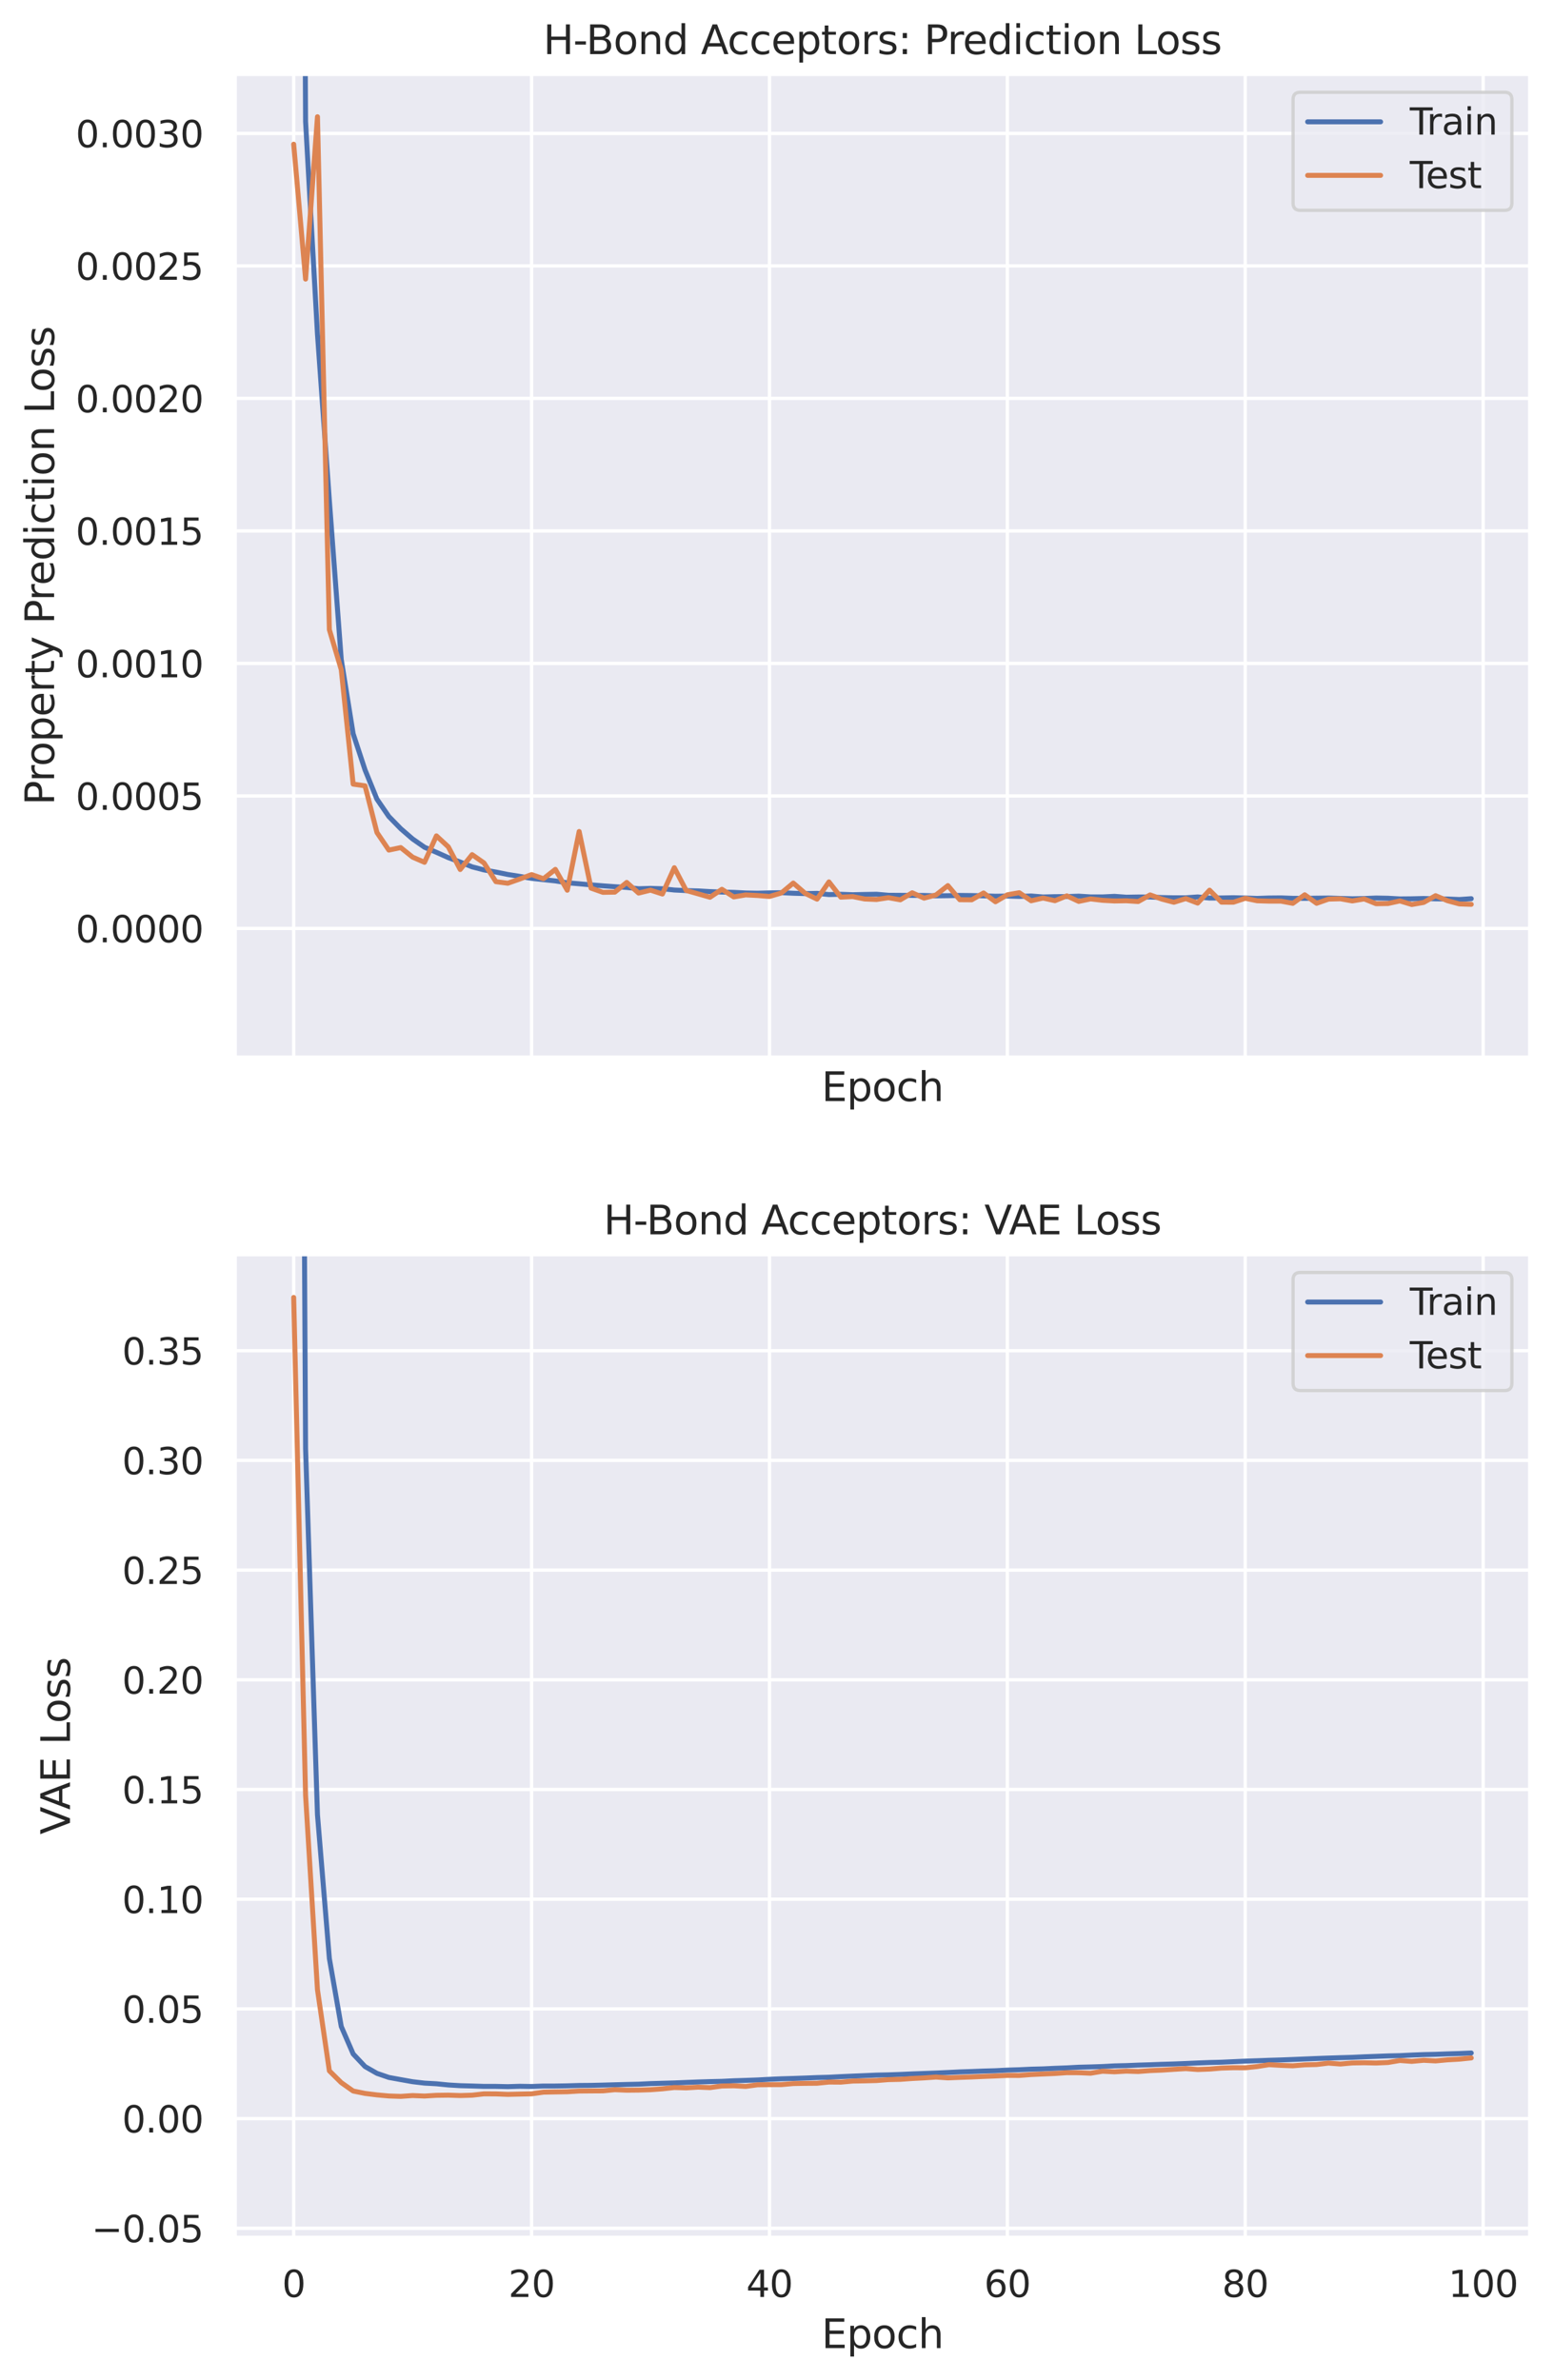 <?xml version="1.0" encoding="utf-8" standalone="no"?>
<!DOCTYPE svg PUBLIC "-//W3C//DTD SVG 1.1//EN"
  "http://www.w3.org/Graphics/SVG/1.1/DTD/svg11.dtd">
<svg height="717.598pt" version="1.1" viewBox="0 0 468.603 717.598" width="468.603pt" xmlns="http://www.w3.org/2000/svg" xmlns:xlink="http://www.w3.org/1999/xlink">
 <defs>
  <style type="text/css">*{stroke-linecap:butt;stroke-linejoin:round;}</style>
 </defs>
 <g id="figure_1">
  <g id="patch_1">
   <path d="M 0 717.598 
L 468.603 717.598 
L 468.603 0 
L 0 0 
z
" style="fill:#ffffff;"/>
  </g>
  <g id="axes_1">
   <g id="patch_2">
    <path d="M 70.803 318.827 
L 461.403 318.827 
L 461.403 22.318 
L 70.803 22.318 
z
" style="fill:#eaeaf2;"/>
   </g>
   <g id="matplotlib.axis_1">
    <g id="xtick_1">
     <g id="line2d_1">
      <path clip-path="url(#pd4087321df)" d="M 88.558 318.827 
L 88.558 22.318 
" style="fill:none;stroke:#ffffff;stroke-linecap:round;"/>
     </g>
    </g>
    <g id="xtick_2">
     <g id="line2d_2">
      <path clip-path="url(#pd4087321df)" d="M 160.294 318.827 
L 160.294 22.318 
" style="fill:none;stroke:#ffffff;stroke-linecap:round;"/>
     </g>
    </g>
    <g id="xtick_3">
     <g id="line2d_3">
      <path clip-path="url(#pd4087321df)" d="M 232.029 318.827 
L 232.029 22.318 
" style="fill:none;stroke:#ffffff;stroke-linecap:round;"/>
     </g>
    </g>
    <g id="xtick_4">
     <g id="line2d_4">
      <path clip-path="url(#pd4087321df)" d="M 303.765 318.827 
L 303.765 22.318 
" style="fill:none;stroke:#ffffff;stroke-linecap:round;"/>
     </g>
    </g>
    <g id="xtick_5">
     <g id="line2d_5">
      <path clip-path="url(#pd4087321df)" d="M 375.5 318.827 
L 375.5 22.318 
" style="fill:none;stroke:#ffffff;stroke-linecap:round;"/>
     </g>
    </g>
    <g id="xtick_6">
     <g id="line2d_6">
      <path clip-path="url(#pd4087321df)" d="M 447.236 318.827 
L 447.236 22.318 
" style="fill:none;stroke:#ffffff;stroke-linecap:round;"/>
     </g>
    </g>
    <g id="text_1">
     <!-- Epoch -->
     <g style="fill:#262626;" transform="translate(247.73 331.945)scale(0.12 -0.12)">
      <defs>
       <path d="M 628 4666 
L 3578 4666 
L 3578 4134 
L 1259 4134 
L 1259 2753 
L 3481 2753 
L 3481 2222 
L 1259 2222 
L 1259 531 
L 3634 531 
L 3634 0 
L 628 0 
L 628 4666 
z
" id="DejaVuSans-45" transform="scale(0.016)"/>
       <path d="M 1159 525 
L 1159 -1331 
L 581 -1331 
L 581 3500 
L 1159 3500 
L 1159 2969 
Q 1341 3281 1617 3432 
Q 1894 3584 2278 3584 
Q 2916 3584 3314 3078 
Q 3713 2572 3713 1747 
Q 3713 922 3314 415 
Q 2916 -91 2278 -91 
Q 1894 -91 1617 61 
Q 1341 213 1159 525 
z
M 3116 1747 
Q 3116 2381 2855 2742 
Q 2594 3103 2138 3103 
Q 1681 3103 1420 2742 
Q 1159 2381 1159 1747 
Q 1159 1113 1420 752 
Q 1681 391 2138 391 
Q 2594 391 2855 752 
Q 3116 1113 3116 1747 
z
" id="DejaVuSans-70" transform="scale(0.016)"/>
       <path d="M 1959 3097 
Q 1497 3097 1228 2736 
Q 959 2375 959 1747 
Q 959 1119 1226 758 
Q 1494 397 1959 397 
Q 2419 397 2687 759 
Q 2956 1122 2956 1747 
Q 2956 2369 2687 2733 
Q 2419 3097 1959 3097 
z
M 1959 3584 
Q 2709 3584 3137 3096 
Q 3566 2609 3566 1747 
Q 3566 888 3137 398 
Q 2709 -91 1959 -91 
Q 1206 -91 779 398 
Q 353 888 353 1747 
Q 353 2609 779 3096 
Q 1206 3584 1959 3584 
z
" id="DejaVuSans-6f" transform="scale(0.016)"/>
       <path d="M 3122 3366 
L 3122 2828 
Q 2878 2963 2633 3030 
Q 2388 3097 2138 3097 
Q 1578 3097 1268 2742 
Q 959 2388 959 1747 
Q 959 1106 1268 751 
Q 1578 397 2138 397 
Q 2388 397 2633 464 
Q 2878 531 3122 666 
L 3122 134 
Q 2881 22 2623 -34 
Q 2366 -91 2075 -91 
Q 1284 -91 818 406 
Q 353 903 353 1747 
Q 353 2603 823 3093 
Q 1294 3584 2113 3584 
Q 2378 3584 2631 3529 
Q 2884 3475 3122 3366 
z
" id="DejaVuSans-63" transform="scale(0.016)"/>
       <path d="M 3513 2113 
L 3513 0 
L 2938 0 
L 2938 2094 
Q 2938 2591 2744 2837 
Q 2550 3084 2163 3084 
Q 1697 3084 1428 2787 
Q 1159 2491 1159 1978 
L 1159 0 
L 581 0 
L 581 4863 
L 1159 4863 
L 1159 2956 
Q 1366 3272 1645 3428 
Q 1925 3584 2291 3584 
Q 2894 3584 3203 3211 
Q 3513 2838 3513 2113 
z
" id="DejaVuSans-68" transform="scale(0.016)"/>
      </defs>
      <use xlink:href="#DejaVuSans-45"/>
      <use x="63.184" xlink:href="#DejaVuSans-70"/>
      <use x="126.66" xlink:href="#DejaVuSans-6f"/>
      <use x="187.842" xlink:href="#DejaVuSans-63"/>
      <use x="242.822" xlink:href="#DejaVuSans-68"/>
     </g>
    </g>
   </g>
   <g id="matplotlib.axis_2">
    <g id="ytick_1">
     <g id="line2d_7">
      <path clip-path="url(#pd4087321df)" d="M 70.803 279.91 
L 461.403 279.91 
" style="fill:none;stroke:#ffffff;stroke-linecap:round;"/>
     </g>
     <g id="text_2">
      <!-- 0.0000 -->
      <g style="fill:#262626;" transform="translate(22.814 284.089)scale(0.11 -0.11)">
       <defs>
        <path d="M 2034 4250 
Q 1547 4250 1301 3770 
Q 1056 3291 1056 2328 
Q 1056 1369 1301 889 
Q 1547 409 2034 409 
Q 2525 409 2770 889 
Q 3016 1369 3016 2328 
Q 3016 3291 2770 3770 
Q 2525 4250 2034 4250 
z
M 2034 4750 
Q 2819 4750 3233 4129 
Q 3647 3509 3647 2328 
Q 3647 1150 3233 529 
Q 2819 -91 2034 -91 
Q 1250 -91 836 529 
Q 422 1150 422 2328 
Q 422 3509 836 4129 
Q 1250 4750 2034 4750 
z
" id="DejaVuSans-30" transform="scale(0.016)"/>
        <path d="M 684 794 
L 1344 794 
L 1344 0 
L 684 0 
L 684 794 
z
" id="DejaVuSans-2e" transform="scale(0.016)"/>
       </defs>
       <use xlink:href="#DejaVuSans-30"/>
       <use x="63.623" xlink:href="#DejaVuSans-2e"/>
       <use x="95.41" xlink:href="#DejaVuSans-30"/>
       <use x="159.033" xlink:href="#DejaVuSans-30"/>
       <use x="222.656" xlink:href="#DejaVuSans-30"/>
       <use x="286.279" xlink:href="#DejaVuSans-30"/>
      </g>
     </g>
    </g>
    <g id="ytick_2">
     <g id="line2d_8">
      <path clip-path="url(#pd4087321df)" d="M 70.803 239.962 
L 461.403 239.962 
" style="fill:none;stroke:#ffffff;stroke-linecap:round;"/>
     </g>
     <g id="text_3">
      <!-- 0.0005 -->
      <g style="fill:#262626;" transform="translate(22.814 244.141)scale(0.11 -0.11)">
       <defs>
        <path d="M 691 4666 
L 3169 4666 
L 3169 4134 
L 1269 4134 
L 1269 2991 
Q 1406 3038 1543 3061 
Q 1681 3084 1819 3084 
Q 2600 3084 3056 2656 
Q 3513 2228 3513 1497 
Q 3513 744 3044 326 
Q 2575 -91 1722 -91 
Q 1428 -91 1123 -41 
Q 819 9 494 109 
L 494 744 
Q 775 591 1075 516 
Q 1375 441 1709 441 
Q 2250 441 2565 725 
Q 2881 1009 2881 1497 
Q 2881 1984 2565 2268 
Q 2250 2553 1709 2553 
Q 1456 2553 1204 2497 
Q 953 2441 691 2322 
L 691 4666 
z
" id="DejaVuSans-35" transform="scale(0.016)"/>
       </defs>
       <use xlink:href="#DejaVuSans-30"/>
       <use x="63.623" xlink:href="#DejaVuSans-2e"/>
       <use x="95.41" xlink:href="#DejaVuSans-30"/>
       <use x="159.033" xlink:href="#DejaVuSans-30"/>
       <use x="222.656" xlink:href="#DejaVuSans-30"/>
       <use x="286.279" xlink:href="#DejaVuSans-35"/>
      </g>
     </g>
    </g>
    <g id="ytick_3">
     <g id="line2d_9">
      <path clip-path="url(#pd4087321df)" d="M 70.803 200.013 
L 461.403 200.013 
" style="fill:none;stroke:#ffffff;stroke-linecap:round;"/>
     </g>
     <g id="text_4">
      <!-- 0.0010 -->
      <g style="fill:#262626;" transform="translate(22.814 204.192)scale(0.11 -0.11)">
       <defs>
        <path d="M 794 531 
L 1825 531 
L 1825 4091 
L 703 3866 
L 703 4441 
L 1819 4666 
L 2450 4666 
L 2450 531 
L 3481 531 
L 3481 0 
L 794 0 
L 794 531 
z
" id="DejaVuSans-31" transform="scale(0.016)"/>
       </defs>
       <use xlink:href="#DejaVuSans-30"/>
       <use x="63.623" xlink:href="#DejaVuSans-2e"/>
       <use x="95.41" xlink:href="#DejaVuSans-30"/>
       <use x="159.033" xlink:href="#DejaVuSans-30"/>
       <use x="222.656" xlink:href="#DejaVuSans-31"/>
       <use x="286.279" xlink:href="#DejaVuSans-30"/>
      </g>
     </g>
    </g>
    <g id="ytick_4">
     <g id="line2d_10">
      <path clip-path="url(#pd4087321df)" d="M 70.803 160.065 
L 461.403 160.065 
" style="fill:none;stroke:#ffffff;stroke-linecap:round;"/>
     </g>
     <g id="text_5">
      <!-- 0.0015 -->
      <g style="fill:#262626;" transform="translate(22.814 164.244)scale(0.11 -0.11)">
       <use xlink:href="#DejaVuSans-30"/>
       <use x="63.623" xlink:href="#DejaVuSans-2e"/>
       <use x="95.41" xlink:href="#DejaVuSans-30"/>
       <use x="159.033" xlink:href="#DejaVuSans-30"/>
       <use x="222.656" xlink:href="#DejaVuSans-31"/>
       <use x="286.279" xlink:href="#DejaVuSans-35"/>
      </g>
     </g>
    </g>
    <g id="ytick_5">
     <g id="line2d_11">
      <path clip-path="url(#pd4087321df)" d="M 70.803 120.116 
L 461.403 120.116 
" style="fill:none;stroke:#ffffff;stroke-linecap:round;"/>
     </g>
     <g id="text_6">
      <!-- 0.0020 -->
      <g style="fill:#262626;" transform="translate(22.814 124.295)scale(0.11 -0.11)">
       <defs>
        <path d="M 1228 531 
L 3431 531 
L 3431 0 
L 469 0 
L 469 531 
Q 828 903 1448 1529 
Q 2069 2156 2228 2338 
Q 2531 2678 2651 2914 
Q 2772 3150 2772 3378 
Q 2772 3750 2511 3984 
Q 2250 4219 1831 4219 
Q 1534 4219 1204 4116 
Q 875 4013 500 3803 
L 500 4441 
Q 881 4594 1212 4672 
Q 1544 4750 1819 4750 
Q 2544 4750 2975 4387 
Q 3406 4025 3406 3419 
Q 3406 3131 3298 2873 
Q 3191 2616 2906 2266 
Q 2828 2175 2409 1742 
Q 1991 1309 1228 531 
z
" id="DejaVuSans-32" transform="scale(0.016)"/>
       </defs>
       <use xlink:href="#DejaVuSans-30"/>
       <use x="63.623" xlink:href="#DejaVuSans-2e"/>
       <use x="95.41" xlink:href="#DejaVuSans-30"/>
       <use x="159.033" xlink:href="#DejaVuSans-30"/>
       <use x="222.656" xlink:href="#DejaVuSans-32"/>
       <use x="286.279" xlink:href="#DejaVuSans-30"/>
      </g>
     </g>
    </g>
    <g id="ytick_6">
     <g id="line2d_12">
      <path clip-path="url(#pd4087321df)" d="M 70.803 80.168 
L 461.403 80.168 
" style="fill:none;stroke:#ffffff;stroke-linecap:round;"/>
     </g>
     <g id="text_7">
      <!-- 0.0025 -->
      <g style="fill:#262626;" transform="translate(22.814 84.347)scale(0.11 -0.11)">
       <use xlink:href="#DejaVuSans-30"/>
       <use x="63.623" xlink:href="#DejaVuSans-2e"/>
       <use x="95.41" xlink:href="#DejaVuSans-30"/>
       <use x="159.033" xlink:href="#DejaVuSans-30"/>
       <use x="222.656" xlink:href="#DejaVuSans-32"/>
       <use x="286.279" xlink:href="#DejaVuSans-35"/>
      </g>
     </g>
    </g>
    <g id="ytick_7">
     <g id="line2d_13">
      <path clip-path="url(#pd4087321df)" d="M 70.803 40.219 
L 461.403 40.219 
" style="fill:none;stroke:#ffffff;stroke-linecap:round;"/>
     </g>
     <g id="text_8">
      <!-- 0.0030 -->
      <g style="fill:#262626;" transform="translate(22.814 44.398)scale(0.11 -0.11)">
       <defs>
        <path d="M 2597 2516 
Q 3050 2419 3304 2112 
Q 3559 1806 3559 1356 
Q 3559 666 3084 287 
Q 2609 -91 1734 -91 
Q 1441 -91 1130 -33 
Q 819 25 488 141 
L 488 750 
Q 750 597 1062 519 
Q 1375 441 1716 441 
Q 2309 441 2620 675 
Q 2931 909 2931 1356 
Q 2931 1769 2642 2001 
Q 2353 2234 1838 2234 
L 1294 2234 
L 1294 2753 
L 1863 2753 
Q 2328 2753 2575 2939 
Q 2822 3125 2822 3475 
Q 2822 3834 2567 4026 
Q 2313 4219 1838 4219 
Q 1578 4219 1281 4162 
Q 984 4106 628 3988 
L 628 4550 
Q 988 4650 1302 4700 
Q 1616 4750 1894 4750 
Q 2613 4750 3031 4423 
Q 3450 4097 3450 3541 
Q 3450 3153 3228 2886 
Q 3006 2619 2597 2516 
z
" id="DejaVuSans-33" transform="scale(0.016)"/>
       </defs>
       <use xlink:href="#DejaVuSans-30"/>
       <use x="63.623" xlink:href="#DejaVuSans-2e"/>
       <use x="95.41" xlink:href="#DejaVuSans-30"/>
       <use x="159.033" xlink:href="#DejaVuSans-30"/>
       <use x="222.656" xlink:href="#DejaVuSans-33"/>
       <use x="286.279" xlink:href="#DejaVuSans-30"/>
      </g>
     </g>
    </g>
    <g id="text_9">
     <!-- Property Prediction Loss -->
     <g style="fill:#262626;" transform="translate(16.318 242.738)rotate(-90)scale(0.12 -0.12)">
      <defs>
       <path d="M 1259 4147 
L 1259 2394 
L 2053 2394 
Q 2494 2394 2734 2622 
Q 2975 2850 2975 3272 
Q 2975 3691 2734 3919 
Q 2494 4147 2053 4147 
L 1259 4147 
z
M 628 4666 
L 2053 4666 
Q 2838 4666 3239 4311 
Q 3641 3956 3641 3272 
Q 3641 2581 3239 2228 
Q 2838 1875 2053 1875 
L 1259 1875 
L 1259 0 
L 628 0 
L 628 4666 
z
" id="DejaVuSans-50" transform="scale(0.016)"/>
       <path d="M 2631 2963 
Q 2534 3019 2420 3045 
Q 2306 3072 2169 3072 
Q 1681 3072 1420 2755 
Q 1159 2438 1159 1844 
L 1159 0 
L 581 0 
L 581 3500 
L 1159 3500 
L 1159 2956 
Q 1341 3275 1631 3429 
Q 1922 3584 2338 3584 
Q 2397 3584 2469 3576 
Q 2541 3569 2628 3553 
L 2631 2963 
z
" id="DejaVuSans-72" transform="scale(0.016)"/>
       <path d="M 3597 1894 
L 3597 1613 
L 953 1613 
Q 991 1019 1311 708 
Q 1631 397 2203 397 
Q 2534 397 2845 478 
Q 3156 559 3463 722 
L 3463 178 
Q 3153 47 2828 -22 
Q 2503 -91 2169 -91 
Q 1331 -91 842 396 
Q 353 884 353 1716 
Q 353 2575 817 3079 
Q 1281 3584 2069 3584 
Q 2775 3584 3186 3129 
Q 3597 2675 3597 1894 
z
M 3022 2063 
Q 3016 2534 2758 2815 
Q 2500 3097 2075 3097 
Q 1594 3097 1305 2825 
Q 1016 2553 972 2059 
L 3022 2063 
z
" id="DejaVuSans-65" transform="scale(0.016)"/>
       <path d="M 1172 4494 
L 1172 3500 
L 2356 3500 
L 2356 3053 
L 1172 3053 
L 1172 1153 
Q 1172 725 1289 603 
Q 1406 481 1766 481 
L 2356 481 
L 2356 0 
L 1766 0 
Q 1100 0 847 248 
Q 594 497 594 1153 
L 594 3053 
L 172 3053 
L 172 3500 
L 594 3500 
L 594 4494 
L 1172 4494 
z
" id="DejaVuSans-74" transform="scale(0.016)"/>
       <path d="M 2059 -325 
Q 1816 -950 1584 -1140 
Q 1353 -1331 966 -1331 
L 506 -1331 
L 506 -850 
L 844 -850 
Q 1081 -850 1212 -737 
Q 1344 -625 1503 -206 
L 1606 56 
L 191 3500 
L 800 3500 
L 1894 763 
L 2988 3500 
L 3597 3500 
L 2059 -325 
z
" id="DejaVuSans-79" transform="scale(0.016)"/>
       <path id="DejaVuSans-20" transform="scale(0.016)"/>
       <path d="M 2906 2969 
L 2906 4863 
L 3481 4863 
L 3481 0 
L 2906 0 
L 2906 525 
Q 2725 213 2448 61 
Q 2172 -91 1784 -91 
Q 1150 -91 751 415 
Q 353 922 353 1747 
Q 353 2572 751 3078 
Q 1150 3584 1784 3584 
Q 2172 3584 2448 3432 
Q 2725 3281 2906 2969 
z
M 947 1747 
Q 947 1113 1208 752 
Q 1469 391 1925 391 
Q 2381 391 2643 752 
Q 2906 1113 2906 1747 
Q 2906 2381 2643 2742 
Q 2381 3103 1925 3103 
Q 1469 3103 1208 2742 
Q 947 2381 947 1747 
z
" id="DejaVuSans-64" transform="scale(0.016)"/>
       <path d="M 603 3500 
L 1178 3500 
L 1178 0 
L 603 0 
L 603 3500 
z
M 603 4863 
L 1178 4863 
L 1178 4134 
L 603 4134 
L 603 4863 
z
" id="DejaVuSans-69" transform="scale(0.016)"/>
       <path d="M 3513 2113 
L 3513 0 
L 2938 0 
L 2938 2094 
Q 2938 2591 2744 2837 
Q 2550 3084 2163 3084 
Q 1697 3084 1428 2787 
Q 1159 2491 1159 1978 
L 1159 0 
L 581 0 
L 581 3500 
L 1159 3500 
L 1159 2956 
Q 1366 3272 1645 3428 
Q 1925 3584 2291 3584 
Q 2894 3584 3203 3211 
Q 3513 2838 3513 2113 
z
" id="DejaVuSans-6e" transform="scale(0.016)"/>
       <path d="M 628 4666 
L 1259 4666 
L 1259 531 
L 3531 531 
L 3531 0 
L 628 0 
L 628 4666 
z
" id="DejaVuSans-4c" transform="scale(0.016)"/>
       <path d="M 2834 3397 
L 2834 2853 
Q 2591 2978 2328 3040 
Q 2066 3103 1784 3103 
Q 1356 3103 1142 2972 
Q 928 2841 928 2578 
Q 928 2378 1081 2264 
Q 1234 2150 1697 2047 
L 1894 2003 
Q 2506 1872 2764 1633 
Q 3022 1394 3022 966 
Q 3022 478 2636 193 
Q 2250 -91 1575 -91 
Q 1294 -91 989 -36 
Q 684 19 347 128 
L 347 722 
Q 666 556 975 473 
Q 1284 391 1588 391 
Q 1994 391 2212 530 
Q 2431 669 2431 922 
Q 2431 1156 2273 1281 
Q 2116 1406 1581 1522 
L 1381 1569 
Q 847 1681 609 1914 
Q 372 2147 372 2553 
Q 372 3047 722 3315 
Q 1072 3584 1716 3584 
Q 2034 3584 2315 3537 
Q 2597 3491 2834 3397 
z
" id="DejaVuSans-73" transform="scale(0.016)"/>
      </defs>
      <use xlink:href="#DejaVuSans-50"/>
      <use x="58.553" xlink:href="#DejaVuSans-72"/>
      <use x="97.416" xlink:href="#DejaVuSans-6f"/>
      <use x="158.598" xlink:href="#DejaVuSans-70"/>
      <use x="222.074" xlink:href="#DejaVuSans-65"/>
      <use x="283.598" xlink:href="#DejaVuSans-72"/>
      <use x="324.711" xlink:href="#DejaVuSans-74"/>
      <use x="363.92" xlink:href="#DejaVuSans-79"/>
      <use x="423.1" xlink:href="#DejaVuSans-20"/>
      <use x="454.887" xlink:href="#DejaVuSans-50"/>
      <use x="513.439" xlink:href="#DejaVuSans-72"/>
      <use x="552.303" xlink:href="#DejaVuSans-65"/>
      <use x="613.826" xlink:href="#DejaVuSans-64"/>
      <use x="677.303" xlink:href="#DejaVuSans-69"/>
      <use x="705.086" xlink:href="#DejaVuSans-63"/>
      <use x="760.066" xlink:href="#DejaVuSans-74"/>
      <use x="799.275" xlink:href="#DejaVuSans-69"/>
      <use x="827.059" xlink:href="#DejaVuSans-6f"/>
      <use x="888.24" xlink:href="#DejaVuSans-6e"/>
      <use x="951.619" xlink:href="#DejaVuSans-20"/>
      <use x="983.406" xlink:href="#DejaVuSans-4c"/>
      <use x="1037.369" xlink:href="#DejaVuSans-6f"/>
      <use x="1098.551" xlink:href="#DejaVuSans-73"/>
      <use x="1150.65" xlink:href="#DejaVuSans-73"/>
     </g>
    </g>
   </g>
   <g id="line2d_14">
    <path clip-path="url(#pd4087321df)" d="M 91.948 -1 
L 92.145 36.614 
L 95.732 100.751 
L 99.318 150.874 
L 102.905 198.825 
L 106.492 221.216 
L 110.079 232.118 
L 113.665 240.93 
L 117.252 246.155 
L 120.839 249.832 
L 124.426 252.933 
L 128.013 255.431 
L 131.599 256.958 
L 135.186 258.564 
L 138.773 259.887 
L 142.36 261.337 
L 145.946 262.273 
L 149.533 262.906 
L 153.12 263.639 
L 156.707 264.207 
L 160.294 264.814 
L 163.88 265.201 
L 167.467 265.58 
L 171.054 266.141 
L 174.641 266.444 
L 178.227 266.772 
L 181.814 267.058 
L 185.401 267.323 
L 188.988 267.55 
L 192.575 267.936 
L 196.161 267.829 
L 199.748 267.938 
L 203.335 268.325 
L 206.922 268.5 
L 210.508 268.591 
L 214.095 268.798 
L 217.682 268.943 
L 221.269 269.027 
L 224.856 269.217 
L 228.442 269.282 
L 232.029 269.186 
L 235.616 269.128 
L 239.203 269.298 
L 242.789 269.405 
L 246.376 269.331 
L 249.963 269.694 
L 253.55 269.607 
L 257.136 269.74 
L 260.723 269.658 
L 264.31 269.599 
L 267.897 269.908 
L 271.484 269.933 
L 275.07 269.947 
L 278.657 269.971 
L 282.244 270.081 
L 285.831 270.037 
L 289.417 269.957 
L 293.004 269.996 
L 296.591 270.078 
L 300.178 270.198 
L 303.765 270.149 
L 307.351 270.255 
L 310.938 270.123 
L 314.525 270.42 
L 318.112 270.326 
L 321.698 270.305 
L 325.285 270.174 
L 328.872 270.401 
L 332.459 270.406 
L 336.046 270.23 
L 339.632 270.49 
L 343.219 270.43 
L 346.806 270.424 
L 350.393 270.6 
L 353.979 270.669 
L 357.566 270.666 
L 361.153 270.41 
L 364.74 270.747 
L 368.327 270.719 
L 371.913 270.646 
L 375.5 270.735 
L 379.087 270.855 
L 382.674 270.73 
L 386.26 270.698 
L 389.847 270.826 
L 393.434 270.845 
L 397.021 270.779 
L 400.608 270.741 
L 404.194 270.852 
L 407.781 270.964 
L 411.368 270.886 
L 414.955 270.738 
L 418.541 270.805 
L 422.128 271.003 
L 425.715 270.97 
L 429.302 270.879 
L 432.889 270.984 
L 436.475 271.031 
L 440.062 271.187 
L 443.649 270.935 
" style="fill:none;stroke:#4c72b0;stroke-linecap:round;stroke-width:1.5;"/>
   </g>
   <g id="line2d_15">
    <path clip-path="url(#pd4087321df)" d="M 88.558 43.476 
L 92.145 84.141 
L 95.732 35.198 
L 99.318 189.833 
L 102.905 201.898 
L 106.492 236.398 
L 110.079 236.912 
L 113.665 250.982 
L 117.252 256.285 
L 120.839 255.529 
L 124.426 258.414 
L 128.013 259.97 
L 131.599 251.999 
L 135.186 255.305 
L 138.773 262.141 
L 142.36 257.654 
L 145.946 260.16 
L 149.533 265.804 
L 153.12 266.281 
L 156.707 265.018 
L 160.294 263.67 
L 163.88 264.923 
L 167.467 262.101 
L 171.054 268.388 
L 174.641 250.683 
L 178.227 267.759 
L 181.814 269.026 
L 185.401 268.96 
L 188.988 266.036 
L 192.575 269.249 
L 196.161 268.363 
L 199.748 269.532 
L 203.335 261.597 
L 206.922 268.461 
L 210.508 269.478 
L 214.095 270.506 
L 217.682 268.107 
L 221.269 270.41 
L 224.856 269.798 
L 228.442 269.98 
L 232.029 270.271 
L 235.616 269.218 
L 239.203 266.227 
L 242.789 269.321 
L 246.376 271.08 
L 249.963 265.878 
L 253.55 270.483 
L 257.136 270.307 
L 260.723 271.026 
L 264.31 271.18 
L 267.897 270.634 
L 271.484 271.281 
L 275.07 269.157 
L 278.657 270.772 
L 282.244 269.812 
L 285.831 266.993 
L 289.417 271.251 
L 293.004 271.28 
L 296.591 269.218 
L 300.178 271.869 
L 303.765 269.763 
L 307.351 269.133 
L 310.938 271.565 
L 314.525 270.741 
L 318.112 271.543 
L 321.698 270.086 
L 325.285 271.755 
L 328.872 271.004 
L 332.459 271.431 
L 336.046 271.626 
L 339.632 271.564 
L 343.219 271.799 
L 346.806 269.796 
L 350.393 271.076 
L 353.979 272.021 
L 357.566 270.904 
L 361.153 272.269 
L 364.74 268.375 
L 368.327 271.984 
L 371.913 272.007 
L 375.5 270.817 
L 379.087 271.568 
L 382.674 271.679 
L 386.26 271.673 
L 389.847 272.342 
L 393.434 269.76 
L 397.021 272.329 
L 400.608 271.065 
L 404.194 270.969 
L 407.781 271.616 
L 411.368 271.007 
L 414.955 272.456 
L 418.541 272.397 
L 422.128 271.61 
L 425.715 272.697 
L 429.302 272.067 
L 432.889 270.03 
L 436.475 271.545 
L 440.062 272.515 
L 443.649 272.641 
" style="fill:none;stroke:#dd8452;stroke-linecap:round;stroke-width:1.5;"/>
   </g>
   <g id="patch_3">
    <path d="M 70.803 318.827 
L 70.803 22.318 
" style="fill:none;stroke:#ffffff;stroke-linecap:square;stroke-linejoin:miter;stroke-width:1.25;"/>
   </g>
   <g id="patch_4">
    <path d="M 461.403 318.827 
L 461.403 22.318 
" style="fill:none;stroke:#ffffff;stroke-linecap:square;stroke-linejoin:miter;stroke-width:1.25;"/>
   </g>
   <g id="patch_5">
    <path d="M 70.803 318.827 
L 461.403 318.827 
" style="fill:none;stroke:#ffffff;stroke-linecap:square;stroke-linejoin:miter;stroke-width:1.25;"/>
   </g>
   <g id="patch_6">
    <path d="M 70.803 22.318 
L 461.403 22.318 
" style="fill:none;stroke:#ffffff;stroke-linecap:square;stroke-linejoin:miter;stroke-width:1.25;"/>
   </g>
   <g id="text_10">
    <!-- H-Bond Acceptors: Prediction Loss -->
    <g style="fill:#262626;" transform="translate(163.824 16.318)scale(0.12 -0.12)">
     <defs>
      <path d="M 628 4666 
L 1259 4666 
L 1259 2753 
L 3553 2753 
L 3553 4666 
L 4184 4666 
L 4184 0 
L 3553 0 
L 3553 2222 
L 1259 2222 
L 1259 0 
L 628 0 
L 628 4666 
z
" id="DejaVuSans-48" transform="scale(0.016)"/>
      <path d="M 313 2009 
L 1997 2009 
L 1997 1497 
L 313 1497 
L 313 2009 
z
" id="DejaVuSans-2d" transform="scale(0.016)"/>
      <path d="M 1259 2228 
L 1259 519 
L 2272 519 
Q 2781 519 3026 730 
Q 3272 941 3272 1375 
Q 3272 1813 3026 2020 
Q 2781 2228 2272 2228 
L 1259 2228 
z
M 1259 4147 
L 1259 2741 
L 2194 2741 
Q 2656 2741 2882 2914 
Q 3109 3088 3109 3444 
Q 3109 3797 2882 3972 
Q 2656 4147 2194 4147 
L 1259 4147 
z
M 628 4666 
L 2241 4666 
Q 2963 4666 3353 4366 
Q 3744 4066 3744 3513 
Q 3744 3084 3544 2831 
Q 3344 2578 2956 2516 
Q 3422 2416 3680 2098 
Q 3938 1781 3938 1306 
Q 3938 681 3513 340 
Q 3088 0 2303 0 
L 628 0 
L 628 4666 
z
" id="DejaVuSans-42" transform="scale(0.016)"/>
      <path d="M 2188 4044 
L 1331 1722 
L 3047 1722 
L 2188 4044 
z
M 1831 4666 
L 2547 4666 
L 4325 0 
L 3669 0 
L 3244 1197 
L 1141 1197 
L 716 0 
L 50 0 
L 1831 4666 
z
" id="DejaVuSans-41" transform="scale(0.016)"/>
      <path d="M 750 794 
L 1409 794 
L 1409 0 
L 750 0 
L 750 794 
z
M 750 3309 
L 1409 3309 
L 1409 2516 
L 750 2516 
L 750 3309 
z
" id="DejaVuSans-3a" transform="scale(0.016)"/>
     </defs>
     <use xlink:href="#DejaVuSans-48"/>
     <use x="75.195" xlink:href="#DejaVuSans-2d"/>
     <use x="107.654" xlink:href="#DejaVuSans-42"/>
     <use x="176.258" xlink:href="#DejaVuSans-6f"/>
     <use x="237.439" xlink:href="#DejaVuSans-6e"/>
     <use x="300.818" xlink:href="#DejaVuSans-64"/>
     <use x="364.295" xlink:href="#DejaVuSans-20"/>
     <use x="396.082" xlink:href="#DejaVuSans-41"/>
     <use x="462.74" xlink:href="#DejaVuSans-63"/>
     <use x="517.721" xlink:href="#DejaVuSans-63"/>
     <use x="572.701" xlink:href="#DejaVuSans-65"/>
     <use x="634.225" xlink:href="#DejaVuSans-70"/>
     <use x="697.701" xlink:href="#DejaVuSans-74"/>
     <use x="736.91" xlink:href="#DejaVuSans-6f"/>
     <use x="798.092" xlink:href="#DejaVuSans-72"/>
     <use x="839.205" xlink:href="#DejaVuSans-73"/>
     <use x="891.305" xlink:href="#DejaVuSans-3a"/>
     <use x="924.996" xlink:href="#DejaVuSans-20"/>
     <use x="956.783" xlink:href="#DejaVuSans-50"/>
     <use x="1015.336" xlink:href="#DejaVuSans-72"/>
     <use x="1054.199" xlink:href="#DejaVuSans-65"/>
     <use x="1115.723" xlink:href="#DejaVuSans-64"/>
     <use x="1179.199" xlink:href="#DejaVuSans-69"/>
     <use x="1206.982" xlink:href="#DejaVuSans-63"/>
     <use x="1261.963" xlink:href="#DejaVuSans-74"/>
     <use x="1301.172" xlink:href="#DejaVuSans-69"/>
     <use x="1328.955" xlink:href="#DejaVuSans-6f"/>
     <use x="1390.137" xlink:href="#DejaVuSans-6e"/>
     <use x="1453.516" xlink:href="#DejaVuSans-20"/>
     <use x="1485.303" xlink:href="#DejaVuSans-4c"/>
     <use x="1539.266" xlink:href="#DejaVuSans-6f"/>
     <use x="1600.447" xlink:href="#DejaVuSans-73"/>
     <use x="1652.547" xlink:href="#DejaVuSans-73"/>
    </g>
   </g>
   <g id="legend_1">
    <g id="patch_7">
     <path d="M 392.117 63.41 
L 453.703 63.41 
Q 455.903 63.41 455.903 61.21 
L 455.903 30.018 
Q 455.903 27.818 453.703 27.818 
L 392.117 27.818 
Q 389.917 27.818 389.917 30.018 
L 389.917 61.21 
Q 389.917 63.41 392.117 63.41 
z
" style="fill:#eaeaf2;opacity:0.8;stroke:#cccccc;stroke-linejoin:miter;"/>
    </g>
    <g id="line2d_16">
     <path d="M 394.317 36.726 
L 416.317 36.726 
" style="fill:none;stroke:#4c72b0;stroke-linecap:round;stroke-width:1.5;"/>
    </g>
    <g id="line2d_17"/>
    <g id="text_11">
     <!-- Train -->
     <g style="fill:#262626;" transform="translate(425.117 40.576)scale(0.11 -0.11)">
      <defs>
       <path d="M -19 4666 
L 3928 4666 
L 3928 4134 
L 2272 4134 
L 2272 0 
L 1638 0 
L 1638 4134 
L -19 4134 
L -19 4666 
z
" id="DejaVuSans-54" transform="scale(0.016)"/>
       <path d="M 2194 1759 
Q 1497 1759 1228 1600 
Q 959 1441 959 1056 
Q 959 750 1161 570 
Q 1363 391 1709 391 
Q 2188 391 2477 730 
Q 2766 1069 2766 1631 
L 2766 1759 
L 2194 1759 
z
M 3341 1997 
L 3341 0 
L 2766 0 
L 2766 531 
Q 2569 213 2275 61 
Q 1981 -91 1556 -91 
Q 1019 -91 701 211 
Q 384 513 384 1019 
Q 384 1609 779 1909 
Q 1175 2209 1959 2209 
L 2766 2209 
L 2766 2266 
Q 2766 2663 2505 2880 
Q 2244 3097 1772 3097 
Q 1472 3097 1187 3025 
Q 903 2953 641 2809 
L 641 3341 
Q 956 3463 1253 3523 
Q 1550 3584 1831 3584 
Q 2591 3584 2966 3190 
Q 3341 2797 3341 1997 
z
" id="DejaVuSans-61" transform="scale(0.016)"/>
      </defs>
      <use xlink:href="#DejaVuSans-54"/>
      <use x="46.334" xlink:href="#DejaVuSans-72"/>
      <use x="87.447" xlink:href="#DejaVuSans-61"/>
      <use x="148.727" xlink:href="#DejaVuSans-69"/>
      <use x="176.51" xlink:href="#DejaVuSans-6e"/>
     </g>
    </g>
    <g id="line2d_18">
     <path d="M 394.317 52.872 
L 416.317 52.872 
" style="fill:none;stroke:#dd8452;stroke-linecap:round;stroke-width:1.5;"/>
    </g>
    <g id="line2d_19"/>
    <g id="text_12">
     <!-- Test -->
     <g style="fill:#262626;" transform="translate(425.117 56.722)scale(0.11 -0.11)">
      <use xlink:href="#DejaVuSans-54"/>
      <use x="44.084" xlink:href="#DejaVuSans-65"/>
      <use x="105.607" xlink:href="#DejaVuSans-73"/>
      <use x="157.707" xlink:href="#DejaVuSans-74"/>
     </g>
    </g>
   </g>
  </g>
  <g id="axes_2">
   <g id="patch_8">
    <path d="M 70.803 674.638 
L 461.403 674.638 
L 461.403 378.129 
L 70.803 378.129 
z
" style="fill:#eaeaf2;"/>
   </g>
   <g id="matplotlib.axis_3">
    <g id="xtick_7">
     <g id="line2d_20">
      <path clip-path="url(#pa8fa28a87f)" d="M 88.558 674.638 
L 88.558 378.129 
" style="fill:none;stroke:#ffffff;stroke-linecap:round;"/>
     </g>
     <g id="text_13">
      <!-- 0 -->
      <g style="fill:#262626;" transform="translate(85.059 692.496)scale(0.11 -0.11)">
       <use xlink:href="#DejaVuSans-30"/>
      </g>
     </g>
    </g>
    <g id="xtick_8">
     <g id="line2d_21">
      <path clip-path="url(#pa8fa28a87f)" d="M 160.294 674.638 
L 160.294 378.129 
" style="fill:none;stroke:#ffffff;stroke-linecap:round;"/>
     </g>
     <g id="text_14">
      <!-- 20 -->
      <g style="fill:#262626;" transform="translate(153.295 692.496)scale(0.11 -0.11)">
       <use xlink:href="#DejaVuSans-32"/>
       <use x="63.623" xlink:href="#DejaVuSans-30"/>
      </g>
     </g>
    </g>
    <g id="xtick_9">
     <g id="line2d_22">
      <path clip-path="url(#pa8fa28a87f)" d="M 232.029 674.638 
L 232.029 378.129 
" style="fill:none;stroke:#ffffff;stroke-linecap:round;"/>
     </g>
     <g id="text_15">
      <!-- 40 -->
      <g style="fill:#262626;" transform="translate(225.03 692.496)scale(0.11 -0.11)">
       <defs>
        <path d="M 2419 4116 
L 825 1625 
L 2419 1625 
L 2419 4116 
z
M 2253 4666 
L 3047 4666 
L 3047 1625 
L 3713 1625 
L 3713 1100 
L 3047 1100 
L 3047 0 
L 2419 0 
L 2419 1100 
L 313 1100 
L 313 1709 
L 2253 4666 
z
" id="DejaVuSans-34" transform="scale(0.016)"/>
       </defs>
       <use xlink:href="#DejaVuSans-34"/>
       <use x="63.623" xlink:href="#DejaVuSans-30"/>
      </g>
     </g>
    </g>
    <g id="xtick_10">
     <g id="line2d_23">
      <path clip-path="url(#pa8fa28a87f)" d="M 303.765 674.638 
L 303.765 378.129 
" style="fill:none;stroke:#ffffff;stroke-linecap:round;"/>
     </g>
     <g id="text_16">
      <!-- 60 -->
      <g style="fill:#262626;" transform="translate(296.766 692.496)scale(0.11 -0.11)">
       <defs>
        <path d="M 2113 2584 
Q 1688 2584 1439 2293 
Q 1191 2003 1191 1497 
Q 1191 994 1439 701 
Q 1688 409 2113 409 
Q 2538 409 2786 701 
Q 3034 994 3034 1497 
Q 3034 2003 2786 2293 
Q 2538 2584 2113 2584 
z
M 3366 4563 
L 3366 3988 
Q 3128 4100 2886 4159 
Q 2644 4219 2406 4219 
Q 1781 4219 1451 3797 
Q 1122 3375 1075 2522 
Q 1259 2794 1537 2939 
Q 1816 3084 2150 3084 
Q 2853 3084 3261 2657 
Q 3669 2231 3669 1497 
Q 3669 778 3244 343 
Q 2819 -91 2113 -91 
Q 1303 -91 875 529 
Q 447 1150 447 2328 
Q 447 3434 972 4092 
Q 1497 4750 2381 4750 
Q 2619 4750 2861 4703 
Q 3103 4656 3366 4563 
z
" id="DejaVuSans-36" transform="scale(0.016)"/>
       </defs>
       <use xlink:href="#DejaVuSans-36"/>
       <use x="63.623" xlink:href="#DejaVuSans-30"/>
      </g>
     </g>
    </g>
    <g id="xtick_11">
     <g id="line2d_24">
      <path clip-path="url(#pa8fa28a87f)" d="M 375.5 674.638 
L 375.5 378.129 
" style="fill:none;stroke:#ffffff;stroke-linecap:round;"/>
     </g>
     <g id="text_17">
      <!-- 80 -->
      <g style="fill:#262626;" transform="translate(368.501 692.496)scale(0.11 -0.11)">
       <defs>
        <path d="M 2034 2216 
Q 1584 2216 1326 1975 
Q 1069 1734 1069 1313 
Q 1069 891 1326 650 
Q 1584 409 2034 409 
Q 2484 409 2743 651 
Q 3003 894 3003 1313 
Q 3003 1734 2745 1975 
Q 2488 2216 2034 2216 
z
M 1403 2484 
Q 997 2584 770 2862 
Q 544 3141 544 3541 
Q 544 4100 942 4425 
Q 1341 4750 2034 4750 
Q 2731 4750 3128 4425 
Q 3525 4100 3525 3541 
Q 3525 3141 3298 2862 
Q 3072 2584 2669 2484 
Q 3125 2378 3379 2068 
Q 3634 1759 3634 1313 
Q 3634 634 3220 271 
Q 2806 -91 2034 -91 
Q 1263 -91 848 271 
Q 434 634 434 1313 
Q 434 1759 690 2068 
Q 947 2378 1403 2484 
z
M 1172 3481 
Q 1172 3119 1398 2916 
Q 1625 2713 2034 2713 
Q 2441 2713 2670 2916 
Q 2900 3119 2900 3481 
Q 2900 3844 2670 4047 
Q 2441 4250 2034 4250 
Q 1625 4250 1398 4047 
Q 1172 3844 1172 3481 
z
" id="DejaVuSans-38" transform="scale(0.016)"/>
       </defs>
       <use xlink:href="#DejaVuSans-38"/>
       <use x="63.623" xlink:href="#DejaVuSans-30"/>
      </g>
     </g>
    </g>
    <g id="xtick_12">
     <g id="line2d_25">
      <path clip-path="url(#pa8fa28a87f)" d="M 447.236 674.638 
L 447.236 378.129 
" style="fill:none;stroke:#ffffff;stroke-linecap:round;"/>
     </g>
     <g id="text_18">
      <!-- 100 -->
      <g style="fill:#262626;" transform="translate(436.738 692.496)scale(0.11 -0.11)">
       <use xlink:href="#DejaVuSans-31"/>
       <use x="63.623" xlink:href="#DejaVuSans-30"/>
       <use x="127.246" xlink:href="#DejaVuSans-30"/>
      </g>
     </g>
    </g>
    <g id="text_19">
     <!-- Epoch -->
     <g style="fill:#262626;" transform="translate(247.73 707.902)scale(0.12 -0.12)">
      <use xlink:href="#DejaVuSans-45"/>
      <use x="63.184" xlink:href="#DejaVuSans-70"/>
      <use x="126.66" xlink:href="#DejaVuSans-6f"/>
      <use x="187.842" xlink:href="#DejaVuSans-63"/>
      <use x="242.822" xlink:href="#DejaVuSans-68"/>
     </g>
    </g>
   </g>
   <g id="matplotlib.axis_4">
    <g id="ytick_8">
     <g id="line2d_26">
      <path clip-path="url(#pa8fa28a87f)" d="M 70.803 671.791 
L 461.403 671.791 
" style="fill:none;stroke:#ffffff;stroke-linecap:round;"/>
     </g>
     <g id="text_20">
      <!-- −0.05 -->
      <g style="fill:#262626;" transform="translate(27.594 675.97)scale(0.11 -0.11)">
       <defs>
        <path d="M 678 2272 
L 4684 2272 
L 4684 1741 
L 678 1741 
L 678 2272 
z
" id="DejaVuSans-2212" transform="scale(0.016)"/>
       </defs>
       <use xlink:href="#DejaVuSans-2212"/>
       <use x="83.789" xlink:href="#DejaVuSans-30"/>
       <use x="147.412" xlink:href="#DejaVuSans-2e"/>
       <use x="179.199" xlink:href="#DejaVuSans-30"/>
       <use x="242.822" xlink:href="#DejaVuSans-35"/>
      </g>
     </g>
    </g>
    <g id="ytick_9">
     <g id="line2d_27">
      <path clip-path="url(#pa8fa28a87f)" d="M 70.803 638.718 
L 461.403 638.718 
" style="fill:none;stroke:#ffffff;stroke-linecap:round;"/>
     </g>
     <g id="text_21">
      <!-- 0.00 -->
      <g style="fill:#262626;" transform="translate(36.811 642.897)scale(0.11 -0.11)">
       <use xlink:href="#DejaVuSans-30"/>
       <use x="63.623" xlink:href="#DejaVuSans-2e"/>
       <use x="95.41" xlink:href="#DejaVuSans-30"/>
       <use x="159.033" xlink:href="#DejaVuSans-30"/>
      </g>
     </g>
    </g>
    <g id="ytick_10">
     <g id="line2d_28">
      <path clip-path="url(#pa8fa28a87f)" d="M 70.803 605.645 
L 461.403 605.645 
" style="fill:none;stroke:#ffffff;stroke-linecap:round;"/>
     </g>
     <g id="text_22">
      <!-- 0.05 -->
      <g style="fill:#262626;" transform="translate(36.811 609.824)scale(0.11 -0.11)">
       <use xlink:href="#DejaVuSans-30"/>
       <use x="63.623" xlink:href="#DejaVuSans-2e"/>
       <use x="95.41" xlink:href="#DejaVuSans-30"/>
       <use x="159.033" xlink:href="#DejaVuSans-35"/>
      </g>
     </g>
    </g>
    <g id="ytick_11">
     <g id="line2d_29">
      <path clip-path="url(#pa8fa28a87f)" d="M 70.803 572.572 
L 461.403 572.572 
" style="fill:none;stroke:#ffffff;stroke-linecap:round;"/>
     </g>
     <g id="text_23">
      <!-- 0.10 -->
      <g style="fill:#262626;" transform="translate(36.811 576.751)scale(0.11 -0.11)">
       <use xlink:href="#DejaVuSans-30"/>
       <use x="63.623" xlink:href="#DejaVuSans-2e"/>
       <use x="95.41" xlink:href="#DejaVuSans-31"/>
       <use x="159.033" xlink:href="#DejaVuSans-30"/>
      </g>
     </g>
    </g>
    <g id="ytick_12">
     <g id="line2d_30">
      <path clip-path="url(#pa8fa28a87f)" d="M 70.803 539.499 
L 461.403 539.499 
" style="fill:none;stroke:#ffffff;stroke-linecap:round;"/>
     </g>
     <g id="text_24">
      <!-- 0.15 -->
      <g style="fill:#262626;" transform="translate(36.811 543.678)scale(0.11 -0.11)">
       <use xlink:href="#DejaVuSans-30"/>
       <use x="63.623" xlink:href="#DejaVuSans-2e"/>
       <use x="95.41" xlink:href="#DejaVuSans-31"/>
       <use x="159.033" xlink:href="#DejaVuSans-35"/>
      </g>
     </g>
    </g>
    <g id="ytick_13">
     <g id="line2d_31">
      <path clip-path="url(#pa8fa28a87f)" d="M 70.803 506.426 
L 461.403 506.426 
" style="fill:none;stroke:#ffffff;stroke-linecap:round;"/>
     </g>
     <g id="text_25">
      <!-- 0.20 -->
      <g style="fill:#262626;" transform="translate(36.811 510.605)scale(0.11 -0.11)">
       <use xlink:href="#DejaVuSans-30"/>
       <use x="63.623" xlink:href="#DejaVuSans-2e"/>
       <use x="95.41" xlink:href="#DejaVuSans-32"/>
       <use x="159.033" xlink:href="#DejaVuSans-30"/>
      </g>
     </g>
    </g>
    <g id="ytick_14">
     <g id="line2d_32">
      <path clip-path="url(#pa8fa28a87f)" d="M 70.803 473.352 
L 461.403 473.352 
" style="fill:none;stroke:#ffffff;stroke-linecap:round;"/>
     </g>
     <g id="text_26">
      <!-- 0.25 -->
      <g style="fill:#262626;" transform="translate(36.811 477.532)scale(0.11 -0.11)">
       <use xlink:href="#DejaVuSans-30"/>
       <use x="63.623" xlink:href="#DejaVuSans-2e"/>
       <use x="95.41" xlink:href="#DejaVuSans-32"/>
       <use x="159.033" xlink:href="#DejaVuSans-35"/>
      </g>
     </g>
    </g>
    <g id="ytick_15">
     <g id="line2d_33">
      <path clip-path="url(#pa8fa28a87f)" d="M 70.803 440.279 
L 461.403 440.279 
" style="fill:none;stroke:#ffffff;stroke-linecap:round;"/>
     </g>
     <g id="text_27">
      <!-- 0.30 -->
      <g style="fill:#262626;" transform="translate(36.811 444.458)scale(0.11 -0.11)">
       <use xlink:href="#DejaVuSans-30"/>
       <use x="63.623" xlink:href="#DejaVuSans-2e"/>
       <use x="95.41" xlink:href="#DejaVuSans-33"/>
       <use x="159.033" xlink:href="#DejaVuSans-30"/>
      </g>
     </g>
    </g>
    <g id="ytick_16">
     <g id="line2d_34">
      <path clip-path="url(#pa8fa28a87f)" d="M 70.803 407.206 
L 461.403 407.206 
" style="fill:none;stroke:#ffffff;stroke-linecap:round;"/>
     </g>
     <g id="text_28">
      <!-- 0.35 -->
      <g style="fill:#262626;" transform="translate(36.811 411.385)scale(0.11 -0.11)">
       <use xlink:href="#DejaVuSans-30"/>
       <use x="63.623" xlink:href="#DejaVuSans-2e"/>
       <use x="95.41" xlink:href="#DejaVuSans-33"/>
       <use x="159.033" xlink:href="#DejaVuSans-35"/>
      </g>
     </g>
    </g>
    <g id="text_29">
     <!-- VAE Loss -->
     <g style="fill:#262626;" transform="translate(21.098 553.069)rotate(-90)scale(0.12 -0.12)">
      <defs>
       <path d="M 1831 0 
L 50 4666 
L 709 4666 
L 2188 738 
L 3669 4666 
L 4325 4666 
L 2547 0 
L 1831 0 
z
" id="DejaVuSans-56" transform="scale(0.016)"/>
      </defs>
      <use xlink:href="#DejaVuSans-56"/>
      <use x="62.033" xlink:href="#DejaVuSans-41"/>
      <use x="130.441" xlink:href="#DejaVuSans-45"/>
      <use x="193.625" xlink:href="#DejaVuSans-20"/>
      <use x="225.412" xlink:href="#DejaVuSans-4c"/>
      <use x="279.375" xlink:href="#DejaVuSans-6f"/>
      <use x="340.557" xlink:href="#DejaVuSans-73"/>
      <use x="392.656" xlink:href="#DejaVuSans-73"/>
     </g>
    </g>
   </g>
   <g id="line2d_35">
    <path clip-path="url(#pa8fa28a87f)" d="M 89.756 -1 
L 92.145 436.657 
L 95.732 547.117 
L 99.318 590.438 
L 102.905 610.946 
L 106.492 619.217 
L 110.079 623.025 
L 113.665 625.076 
L 117.252 626.308 
L 120.839 626.962 
L 124.426 627.597 
L 128.013 628.021 
L 131.599 628.219 
L 135.186 628.579 
L 138.773 628.794 
L 142.36 628.891 
L 145.946 629.006 
L 149.533 629.007 
L 153.12 629.088 
L 156.707 628.977 
L 160.294 629.034 
L 163.88 628.898 
L 167.467 628.897 
L 171.054 628.839 
L 174.641 628.731 
L 178.227 628.703 
L 181.814 628.619 
L 185.401 628.515 
L 188.988 628.422 
L 192.575 628.344 
L 196.161 628.168 
L 199.748 628.062 
L 203.335 627.963 
L 206.922 627.817 
L 210.508 627.677 
L 214.095 627.565 
L 217.682 627.483 
L 221.269 627.311 
L 224.856 627.195 
L 228.442 627.067 
L 232.029 626.871 
L 235.616 626.717 
L 239.203 626.614 
L 242.789 626.487 
L 246.376 626.347 
L 249.963 626.25 
L 253.55 626.065 
L 257.136 625.905 
L 260.723 625.761 
L 264.31 625.606 
L 267.897 625.528 
L 271.484 625.402 
L 275.07 625.241 
L 278.657 625.112 
L 282.244 624.981 
L 285.831 624.82 
L 289.417 624.643 
L 293.004 624.525 
L 296.591 624.382 
L 300.178 624.283 
L 303.765 624.097 
L 307.351 623.987 
L 310.938 623.815 
L 314.525 623.725 
L 318.112 623.556 
L 321.698 623.424 
L 325.285 623.231 
L 328.872 623.142 
L 332.459 623.021 
L 336.046 622.827 
L 339.632 622.741 
L 343.219 622.594 
L 346.806 622.487 
L 350.393 622.351 
L 353.979 622.246 
L 357.566 622.104 
L 361.153 621.946 
L 364.74 621.81 
L 368.327 621.719 
L 371.913 621.553 
L 375.5 621.391 
L 379.087 621.273 
L 382.674 621.137 
L 386.26 621.032 
L 389.847 620.893 
L 393.434 620.747 
L 397.021 620.597 
L 400.608 620.467 
L 404.194 620.352 
L 407.781 620.25 
L 411.368 620.082 
L 414.955 619.952 
L 418.541 619.816 
L 422.128 619.735 
L 425.715 619.562 
L 429.302 619.42 
L 432.889 619.342 
L 436.475 619.207 
L 440.062 619.1 
L 443.649 618.943 
" style="fill:none;stroke:#4c72b0;stroke-linecap:round;stroke-width:1.5;"/>
   </g>
   <g id="line2d_36">
    <path clip-path="url(#pa8fa28a87f)" d="M 88.558 391.158 
L 92.145 541.229 
L 95.732 599.866 
L 99.318 624.325 
L 102.905 627.871 
L 106.492 630.4 
L 110.079 631.13 
L 113.665 631.576 
L 117.252 631.897 
L 120.839 632.018 
L 124.426 631.77 
L 128.013 631.918 
L 131.599 631.7 
L 135.186 631.653 
L 138.773 631.769 
L 142.36 631.662 
L 145.946 631.262 
L 149.533 631.278 
L 153.12 631.418 
L 156.707 631.332 
L 160.294 631.255 
L 163.88 630.748 
L 167.467 630.679 
L 171.054 630.621 
L 174.641 630.406 
L 178.227 630.375 
L 181.814 630.355 
L 185.401 630.007 
L 188.988 630.158 
L 192.575 630.123 
L 196.161 630.012 
L 199.748 629.746 
L 203.335 629.348 
L 206.922 629.449 
L 210.508 629.238 
L 214.095 629.375 
L 217.682 628.889 
L 221.269 628.822 
L 224.856 629.008 
L 228.442 628.53 
L 232.029 628.487 
L 235.616 628.475 
L 239.203 628.156 
L 242.789 628.09 
L 246.376 628.062 
L 249.963 627.7 
L 253.55 627.726 
L 257.136 627.401 
L 260.723 627.342 
L 264.31 627.248 
L 267.897 626.967 
L 271.484 626.886 
L 275.07 626.626 
L 278.657 626.444 
L 282.244 626.193 
L 285.831 626.438 
L 289.417 626.29 
L 293.004 626.168 
L 296.591 626.003 
L 300.178 625.867 
L 303.765 625.704 
L 307.351 625.712 
L 310.938 625.434 
L 314.525 625.272 
L 318.112 625.12 
L 321.698 624.872 
L 325.285 624.887 
L 328.872 625.037 
L 332.459 624.437 
L 336.046 624.612 
L 339.632 624.408 
L 343.219 624.521 
L 346.806 624.25 
L 350.393 624.105 
L 353.979 623.869 
L 357.566 623.652 
L 361.153 623.922 
L 364.74 623.788 
L 368.327 623.486 
L 371.913 623.377 
L 375.5 623.397 
L 379.087 623.027 
L 382.674 622.458 
L 386.26 622.673 
L 389.847 622.803 
L 393.434 622.507 
L 397.021 622.412 
L 400.608 621.989 
L 404.194 622.262 
L 407.781 621.94 
L 411.368 621.882 
L 414.955 621.959 
L 418.541 621.806 
L 422.128 621.2 
L 425.715 621.466 
L 429.302 621.141 
L 432.889 621.327 
L 436.475 621.001 
L 440.062 620.797 
L 443.649 620.428 
" style="fill:none;stroke:#dd8452;stroke-linecap:round;stroke-width:1.5;"/>
   </g>
   <g id="patch_9">
    <path d="M 70.803 674.638 
L 70.803 378.129 
" style="fill:none;stroke:#ffffff;stroke-linecap:square;stroke-linejoin:miter;stroke-width:1.25;"/>
   </g>
   <g id="patch_10">
    <path d="M 461.403 674.638 
L 461.403 378.129 
" style="fill:none;stroke:#ffffff;stroke-linecap:square;stroke-linejoin:miter;stroke-width:1.25;"/>
   </g>
   <g id="patch_11">
    <path d="M 70.803 674.638 
L 461.403 674.638 
" style="fill:none;stroke:#ffffff;stroke-linecap:square;stroke-linejoin:miter;stroke-width:1.25;"/>
   </g>
   <g id="patch_12">
    <path d="M 70.803 378.129 
L 461.403 378.129 
" style="fill:none;stroke:#ffffff;stroke-linecap:square;stroke-linejoin:miter;stroke-width:1.25;"/>
   </g>
   <g id="text_30">
    <!-- H-Bond Acceptors: VAE Loss -->
    <g style="fill:#262626;" transform="translate(182.011 372.129)scale(0.12 -0.12)">
     <use xlink:href="#DejaVuSans-48"/>
     <use x="75.195" xlink:href="#DejaVuSans-2d"/>
     <use x="107.654" xlink:href="#DejaVuSans-42"/>
     <use x="176.258" xlink:href="#DejaVuSans-6f"/>
     <use x="237.439" xlink:href="#DejaVuSans-6e"/>
     <use x="300.818" xlink:href="#DejaVuSans-64"/>
     <use x="364.295" xlink:href="#DejaVuSans-20"/>
     <use x="396.082" xlink:href="#DejaVuSans-41"/>
     <use x="462.74" xlink:href="#DejaVuSans-63"/>
     <use x="517.721" xlink:href="#DejaVuSans-63"/>
     <use x="572.701" xlink:href="#DejaVuSans-65"/>
     <use x="634.225" xlink:href="#DejaVuSans-70"/>
     <use x="697.701" xlink:href="#DejaVuSans-74"/>
     <use x="736.91" xlink:href="#DejaVuSans-6f"/>
     <use x="798.092" xlink:href="#DejaVuSans-72"/>
     <use x="839.205" xlink:href="#DejaVuSans-73"/>
     <use x="891.305" xlink:href="#DejaVuSans-3a"/>
     <use x="924.996" xlink:href="#DejaVuSans-20"/>
     <use x="956.783" xlink:href="#DejaVuSans-56"/>
     <use x="1018.816" xlink:href="#DejaVuSans-41"/>
     <use x="1087.225" xlink:href="#DejaVuSans-45"/>
     <use x="1150.408" xlink:href="#DejaVuSans-20"/>
     <use x="1182.195" xlink:href="#DejaVuSans-4c"/>
     <use x="1236.158" xlink:href="#DejaVuSans-6f"/>
     <use x="1297.34" xlink:href="#DejaVuSans-73"/>
     <use x="1349.439" xlink:href="#DejaVuSans-73"/>
    </g>
   </g>
   <g id="legend_2">
    <g id="patch_13">
     <path d="M 392.117 419.221 
L 453.703 419.221 
Q 455.903 419.221 455.903 417.021 
L 455.903 385.829 
Q 455.903 383.629 453.703 383.629 
L 392.117 383.629 
Q 389.917 383.629 389.917 385.829 
L 389.917 417.021 
Q 389.917 419.221 392.117 419.221 
z
" style="fill:#eaeaf2;opacity:0.8;stroke:#cccccc;stroke-linejoin:miter;"/>
    </g>
    <g id="line2d_37">
     <path d="M 394.317 392.537 
L 416.317 392.537 
" style="fill:none;stroke:#4c72b0;stroke-linecap:round;stroke-width:1.5;"/>
    </g>
    <g id="line2d_38"/>
    <g id="text_31">
     <!-- Train -->
     <g style="fill:#262626;" transform="translate(425.117 396.387)scale(0.11 -0.11)">
      <use xlink:href="#DejaVuSans-54"/>
      <use x="46.334" xlink:href="#DejaVuSans-72"/>
      <use x="87.447" xlink:href="#DejaVuSans-61"/>
      <use x="148.727" xlink:href="#DejaVuSans-69"/>
      <use x="176.51" xlink:href="#DejaVuSans-6e"/>
     </g>
    </g>
    <g id="line2d_39">
     <path d="M 394.317 408.683 
L 416.317 408.683 
" style="fill:none;stroke:#dd8452;stroke-linecap:round;stroke-width:1.5;"/>
    </g>
    <g id="line2d_40"/>
    <g id="text_32">
     <!-- Test -->
     <g style="fill:#262626;" transform="translate(425.117 412.533)scale(0.11 -0.11)">
      <use xlink:href="#DejaVuSans-54"/>
      <use x="44.084" xlink:href="#DejaVuSans-65"/>
      <use x="105.607" xlink:href="#DejaVuSans-73"/>
      <use x="157.707" xlink:href="#DejaVuSans-74"/>
     </g>
    </g>
   </g>
  </g>
 </g>
 <defs>
  <clipPath id="pd4087321df">
   <rect height="296.509" width="390.6" x="70.803" y="22.318"/>
  </clipPath>
  <clipPath id="pa8fa28a87f">
   <rect height="296.509" width="390.6" x="70.803" y="378.129"/>
  </clipPath>
 </defs>
</svg>
